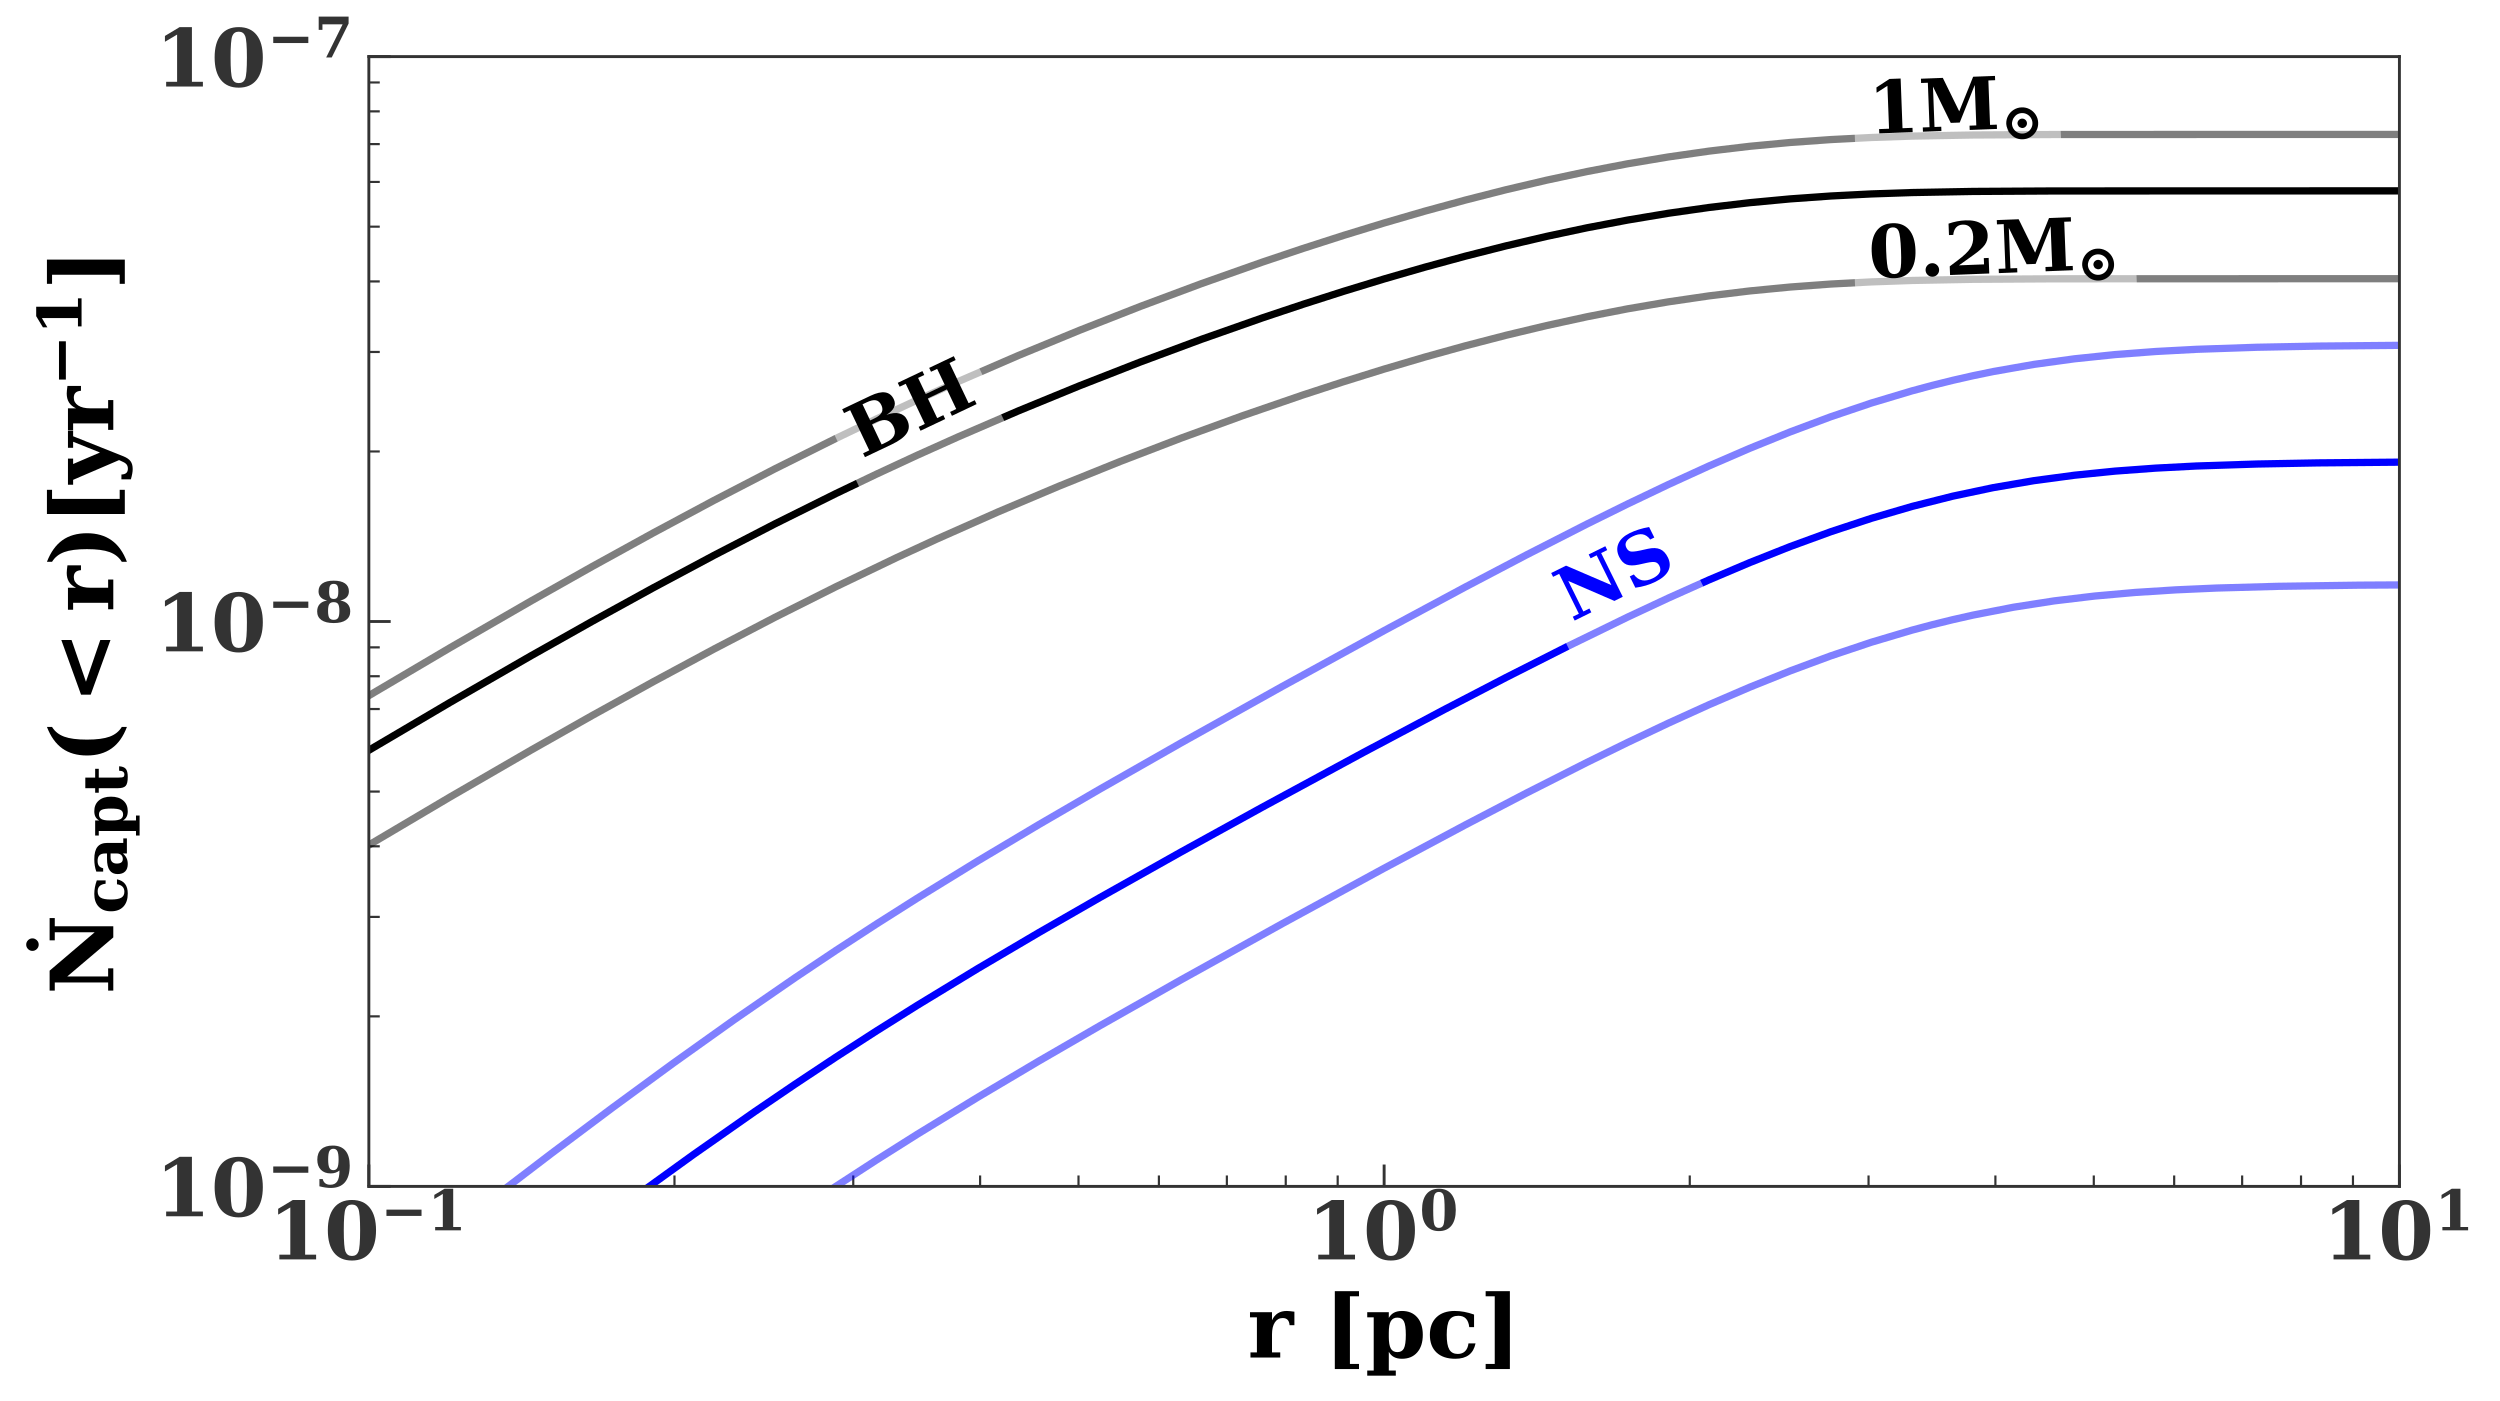 <?xml version="1.0" encoding="utf-8" standalone="no"?>
<!DOCTYPE svg PUBLIC "-//W3C//DTD SVG 1.1//EN"
  "http://www.w3.org/Graphics/SVG/1.1/DTD/svg11.dtd">
<!-- Created with matplotlib (http://matplotlib.org/) -->
<svg height="385pt" version="1.1" viewBox="0 0 687 385" width="687pt" xmlns="http://www.w3.org/2000/svg" xmlns:xlink="http://www.w3.org/1999/xlink">
 <defs>
  <style type="text/css">
*{stroke-linecap:butt;stroke-linejoin:round;}
  </style>
 </defs>
 <g id="figure_1">
  <g id="patch_1">
   <path d="M 0 385.242 
L 687.68 385.242 
L 687.68 0 
L 0 0 
z
" style="fill:#ffffff;"/>
  </g>
  <g id="axes_1">
   <g id="patch_2">
    <path d="M 101.36 326.022 
L 659.36 326.022 
L 659.36 15.558 
L 101.36 15.558 
z
" style="fill:#ffffff;"/>
   </g>
   <g id="matplotlib.axis_1">
    <g id="xtick_1">
     <g id="line2d_1">
      <defs>
       <path d="M 0 0 
L 0 -6 
" id="mfffc5d05f7" style="stroke:#333333;stroke-width:0.8;"/>
      </defs>
      <g>
       <use style="fill:#333333;stroke:#333333;stroke-width:0.8;" x="101.36" xlink:href="#mfffc5d05f7" y="326.022"/>
      </g>
     </g>
     <g id="text_1">
      <!-- $\mathdefault{10^{-1}}$ -->
      <defs>
       <path d="M 13.719 0 
L 13.719 5.906 
L 27.391 5.906 
L 27.391 64.891 
L 12.203 55.906 
L 12.203 63.188 
L 30.516 74.219 
L 45.906 74.219 
L 45.906 5.906 
L 59.625 5.906 
L 59.625 0 
z
" id="DejaVuSerif-Bold-31"/>
       <path d="M 34.812 4.297 
Q 40.672 4.297 42.844 9.609 
Q 45.016 14.938 45.016 36.375 
Q 45.016 57.672 42.844 63.078 
Q 40.672 68.5 34.812 68.5 
Q 28.953 68.5 26.781 63.172 
Q 24.609 57.859 24.609 36.375 
Q 24.609 14.938 26.781 9.609 
Q 28.953 4.297 34.812 4.297 
z
M 34.812 -1.422 
Q 20.219 -1.422 12.453 8.312 
Q 4.688 18.062 4.688 36.375 
Q 4.688 54.688 12.453 64.453 
Q 20.219 74.219 34.812 74.219 
Q 49.359 74.219 57.125 64.453 
Q 64.891 54.688 64.891 36.375 
Q 64.891 18.062 57.125 8.312 
Q 49.359 -1.422 34.812 -1.422 
z
" id="DejaVuSerif-Bold-30"/>
       <path d="M 10.594 36.922 
L 73.188 36.922 
L 73.188 25.688 
L 10.594 25.688 
z
" id="DejaVuSerif-Bold-2212"/>
      </defs>
      <g style="fill:#333333;" transform="translate(73.75 346.239)scale(0.22 -0.22)">
       <use transform="translate(0 0.713)" xlink:href="#DejaVuSerif-Bold-31"/>
       <use transform="translate(69.58 0.713)" xlink:href="#DejaVuSerif-Bold-30"/>
       <use transform="translate(140.069 37.047)scale(0.7)" xlink:href="#DejaVuSerif-Bold-2212"/>
       <use transform="translate(198.721 37.047)scale(0.7)" xlink:href="#DejaVuSerif-Bold-31"/>
      </g>
     </g>
    </g>
    <g id="xtick_2">
     <g id="line2d_2">
      <g>
       <use style="fill:#333333;stroke:#333333;stroke-width:0.8;" x="380.36" xlink:href="#mfffc5d05f7" y="326.022"/>
      </g>
     </g>
     <g id="text_2">
      <!-- $\mathdefault{10^{0}}$ -->
      <g style="fill:#333333;" transform="translate(359.24 346.239)scale(0.22 -0.22)">
       <use transform="translate(0 0.713)" xlink:href="#DejaVuSerif-Bold-31"/>
       <use transform="translate(69.58 0.713)" xlink:href="#DejaVuSerif-Bold-30"/>
       <use transform="translate(140.069 37.047)scale(0.7)" xlink:href="#DejaVuSerif-Bold-30"/>
      </g>
     </g>
    </g>
    <g id="xtick_3">
     <g id="line2d_3">
      <g>
       <use style="fill:#333333;stroke:#333333;stroke-width:0.8;" x="659.36" xlink:href="#mfffc5d05f7" y="326.022"/>
      </g>
     </g>
     <g id="text_3">
      <!-- $\mathdefault{10^{1}}$ -->
      <g style="fill:#333333;" transform="translate(638.24 346.239)scale(0.22 -0.22)">
       <use transform="translate(0 0.713)" xlink:href="#DejaVuSerif-Bold-31"/>
       <use transform="translate(69.58 0.713)" xlink:href="#DejaVuSerif-Bold-30"/>
       <use transform="translate(140.069 37.047)scale(0.7)" xlink:href="#DejaVuSerif-Bold-31"/>
      </g>
     </g>
    </g>
    <g id="xtick_4">
     <g id="line2d_4">
      <defs>
       <path d="M 0 0 
L 0 -3 
" id="m466c2f0144" style="stroke:#333333;stroke-width:0.6;"/>
      </defs>
      <g>
       <use style="fill:#333333;stroke:#333333;stroke-width:0.6;" x="185.347" xlink:href="#m466c2f0144" y="326.022"/>
      </g>
     </g>
    </g>
    <g id="xtick_5">
     <g id="line2d_5">
      <g>
       <use style="fill:#333333;stroke:#333333;stroke-width:0.6;" x="234.477" xlink:href="#m466c2f0144" y="326.022"/>
      </g>
     </g>
    </g>
    <g id="xtick_6">
     <g id="line2d_6">
      <g>
       <use style="fill:#333333;stroke:#333333;stroke-width:0.6;" x="269.335" xlink:href="#m466c2f0144" y="326.022"/>
      </g>
     </g>
    </g>
    <g id="xtick_7">
     <g id="line2d_7">
      <g>
       <use style="fill:#333333;stroke:#333333;stroke-width:0.6;" x="296.373" xlink:href="#m466c2f0144" y="326.022"/>
      </g>
     </g>
    </g>
    <g id="xtick_8">
     <g id="line2d_8">
      <g>
       <use style="fill:#333333;stroke:#333333;stroke-width:0.6;" x="318.464" xlink:href="#m466c2f0144" y="326.022"/>
      </g>
     </g>
    </g>
    <g id="xtick_9">
     <g id="line2d_9">
      <g>
       <use style="fill:#333333;stroke:#333333;stroke-width:0.6;" x="337.142" xlink:href="#m466c2f0144" y="326.022"/>
      </g>
     </g>
    </g>
    <g id="xtick_10">
     <g id="line2d_10">
      <g>
       <use style="fill:#333333;stroke:#333333;stroke-width:0.6;" x="353.322" xlink:href="#m466c2f0144" y="326.022"/>
      </g>
     </g>
    </g>
    <g id="xtick_11">
     <g id="line2d_11">
      <g>
       <use style="fill:#333333;stroke:#333333;stroke-width:0.6;" x="367.594" xlink:href="#m466c2f0144" y="326.022"/>
      </g>
     </g>
    </g>
    <g id="xtick_12">
     <g id="line2d_12">
      <g>
       <use style="fill:#333333;stroke:#333333;stroke-width:0.6;" x="464.347" xlink:href="#m466c2f0144" y="326.022"/>
      </g>
     </g>
    </g>
    <g id="xtick_13">
     <g id="line2d_13">
      <g>
       <use style="fill:#333333;stroke:#333333;stroke-width:0.6;" x="513.477" xlink:href="#m466c2f0144" y="326.022"/>
      </g>
     </g>
    </g>
    <g id="xtick_14">
     <g id="line2d_14">
      <g>
       <use style="fill:#333333;stroke:#333333;stroke-width:0.6;" x="548.335" xlink:href="#m466c2f0144" y="326.022"/>
      </g>
     </g>
    </g>
    <g id="xtick_15">
     <g id="line2d_15">
      <g>
       <use style="fill:#333333;stroke:#333333;stroke-width:0.6;" x="575.373" xlink:href="#m466c2f0144" y="326.022"/>
      </g>
     </g>
    </g>
    <g id="xtick_16">
     <g id="line2d_16">
      <g>
       <use style="fill:#333333;stroke:#333333;stroke-width:0.6;" x="597.464" xlink:href="#m466c2f0144" y="326.022"/>
      </g>
     </g>
    </g>
    <g id="xtick_17">
     <g id="line2d_17">
      <g>
       <use style="fill:#333333;stroke:#333333;stroke-width:0.6;" x="616.142" xlink:href="#m466c2f0144" y="326.022"/>
      </g>
     </g>
    </g>
    <g id="xtick_18">
     <g id="line2d_18">
      <g>
       <use style="fill:#333333;stroke:#333333;stroke-width:0.6;" x="632.322" xlink:href="#m466c2f0144" y="326.022"/>
      </g>
     </g>
    </g>
    <g id="xtick_19">
     <g id="line2d_19">
      <g>
       <use style="fill:#333333;stroke:#333333;stroke-width:0.6;" x="646.594" xlink:href="#m466c2f0144" y="326.022"/>
      </g>
     </g>
    </g>
    <g id="text_4">
     <!-- r [pc] -->
     <defs>
      <path d="M 53.719 52.484 
L 53.719 37.016 
L 48.188 37.016 
Q 47.906 41.156 45.953 43.188 
Q 44 45.219 40.281 45.219 
Q 34.625 45.219 31.344 40.234 
Q 28.078 35.25 28.078 26.422 
L 28.078 5.906 
L 37.5 5.906 
L 37.5 0 
L 3.422 0 
L 3.422 5.906 
L 10.797 5.906 
L 10.797 46 
L 2.875 46 
L 2.875 51.906 
L 28.078 51.906 
L 28.078 42.672 
Q 30.609 48.094 34.781 50.703 
Q 38.969 53.328 45.016 53.328 
Q 46.531 53.328 48.703 53.094 
Q 50.875 52.875 53.719 52.484 
z
" id="DejaVuSerif-Bold-72"/>
      <path id="DejaVuSerif-Bold-20"/>
      <path d="M 12.5 75.984 
L 40.188 75.984 
L 40.188 70.125 
L 29.781 70.125 
L 29.781 -7.328 
L 40.188 -7.328 
L 40.188 -13.188 
L 12.5 -13.188 
z
" id="DejaVuSerif-Bold-5b"/>
      <path d="M 27 28.516 
L 27 23.391 
Q 27 14.312 29.312 10.25 
Q 31.641 6.203 36.812 6.203 
Q 42.141 6.203 44.312 10.5 
Q 46.484 14.797 46.484 25.984 
Q 46.484 37.156 44.312 41.422 
Q 42.141 45.703 36.812 45.703 
Q 31.641 45.703 29.312 41.641 
Q 27 37.594 27 28.516 
z
M 9.719 46 
L 2.297 46 
L 2.297 51.906 
L 27 51.906 
L 27 45.312 
Q 29.203 49.359 32.906 51.344 
Q 36.625 53.328 42.094 53.328 
Q 53.172 53.328 59.547 46.016 
Q 65.922 38.719 65.922 25.984 
Q 65.922 13.234 59.547 5.906 
Q 53.172 -1.422 42.094 -1.422 
Q 36.625 -1.422 32.906 0.562 
Q 29.203 2.547 27 6.594 
L 27 -14.891 
L 35.016 -14.891 
L 35.016 -20.797 
L 2.297 -20.797 
L 2.297 -14.891 
L 9.719 -14.891 
z
" id="DejaVuSerif-Bold-70"/>
      <path d="M 56.391 16.219 
Q 54.547 7.328 48.797 2.953 
Q 43.062 -1.422 33.203 -1.422 
Q 19.344 -1.422 11.719 5.75 
Q 4.109 12.938 4.109 25.984 
Q 4.109 38.875 11.625 46.094 
Q 19.141 53.328 32.516 53.328 
Q 37.938 53.328 43.453 52.297 
Q 48.969 51.266 54.688 49.219 
L 54.688 34.812 
L 49.219 34.812 
Q 48.438 41.406 45.359 44.594 
Q 42.281 47.797 36.719 47.797 
Q 29.5 47.797 26.438 42.906 
Q 23.391 38.031 23.391 25.984 
Q 23.391 14.203 26.359 9.156 
Q 29.344 4.109 36.078 4.109 
Q 41.312 4.109 44.453 7.234 
Q 47.609 10.359 48.297 16.219 
z
" id="DejaVuSerif-Bold-63"/>
      <path d="M 34.812 75.984 
L 34.812 -13.188 
L 7.078 -13.188 
L 7.078 -7.328 
L 17.484 -7.328 
L 17.484 70.125 
L 7.078 70.125 
L 7.078 75.984 
z
" id="DejaVuSerif-Bold-5d"/>
     </defs>
     <g transform="translate(342.808 373.05)scale(0.24 -0.24)">
      <use xlink:href="#DejaVuSerif-Bold-72"/>
      <use x="52.686" xlink:href="#DejaVuSerif-Bold-20"/>
      <use x="87.5" xlink:href="#DejaVuSerif-Bold-5b"/>
      <use x="134.814" xlink:href="#DejaVuSerif-Bold-70"/>
      <use x="204.736" xlink:href="#DejaVuSerif-Bold-63"/>
      <use x="265.625" xlink:href="#DejaVuSerif-Bold-5d"/>
     </g>
    </g>
   </g>
   <g id="matplotlib.axis_2">
    <g id="ytick_1">
     <g id="line2d_20">
      <defs>
       <path d="M 0 0 
L 6 0 
" id="m65db461ec3" style="stroke:#333333;stroke-width:0.8;"/>
      </defs>
      <g>
       <use style="fill:#333333;stroke:#333333;stroke-width:0.8;" x="101.36" xlink:href="#m65db461ec3" y="326.022"/>
      </g>
     </g>
     <g id="text_5">
      <!-- $\mathdefault{10^{-9}}$ -->
      <defs>
       <path d="M 34.078 68.5 
Q 29.047 68.5 26.922 64.234 
Q 24.812 59.969 24.812 49.422 
Q 24.812 38.875 26.922 34.594 
Q 29.047 30.328 34.078 30.328 
Q 39.109 30.328 41.25 34.594 
Q 43.406 38.875 43.406 49.422 
Q 43.406 59.969 41.25 64.234 
Q 39.109 68.5 34.078 68.5 
z
M 44.969 29.688 
Q 41.75 27.094 37.812 25.797 
Q 33.891 24.516 29.297 24.516 
Q 18.172 24.516 11.797 31.031 
Q 5.422 37.547 5.422 49.031 
Q 5.422 61.141 12.547 67.672 
Q 19.672 74.219 32.906 74.219 
Q 47.859 74.219 55.562 65.188 
Q 63.281 56.156 63.281 38.719 
Q 63.281 18.844 54.734 8.703 
Q 46.188 -1.422 29.391 -1.422 
Q 25 -1.422 19.969 -0.688 
Q 14.938 0.047 9.188 1.516 
L 9.188 14.406 
L 15.094 14.406 
Q 16.312 9.422 19.703 6.859 
Q 23.094 4.297 28.516 4.297 
Q 37.109 4.297 41.016 10.281 
Q 44.922 16.266 44.969 29.688 
z
" id="DejaVuSerif-Bold-39"/>
      </defs>
      <g style="fill:#333333;" transform="translate(42.64 334.381)scale(0.22 -0.22)">
       <use transform="translate(0 0.713)" xlink:href="#DejaVuSerif-Bold-31"/>
       <use transform="translate(69.58 0.713)" xlink:href="#DejaVuSerif-Bold-30"/>
       <use transform="translate(140.069 37.047)scale(0.7)" xlink:href="#DejaVuSerif-Bold-2212"/>
       <use transform="translate(198.721 37.047)scale(0.7)" xlink:href="#DejaVuSerif-Bold-39"/>
      </g>
     </g>
    </g>
    <g id="ytick_2">
     <g id="line2d_21">
      <g>
       <use style="fill:#333333;stroke:#333333;stroke-width:0.8;" x="101.36" xlink:href="#m65db461ec3" y="170.79"/>
      </g>
     </g>
     <g id="text_6">
      <!-- $\mathdefault{10^{-8}}$ -->
      <defs>
       <path d="M 46.484 38.812 
Q 55.172 37.406 59.688 32.422 
Q 64.203 27.438 64.203 19.391 
Q 64.203 9.328 56.609 3.953 
Q 49.031 -1.422 34.719 -1.422 
Q 20.406 -1.422 12.781 3.953 
Q 5.172 9.328 5.172 19.391 
Q 5.172 27.438 9.719 32.422 
Q 14.266 37.406 22.906 38.812 
Q 15.234 40.578 11.422 44.703 
Q 7.625 48.828 7.625 55.172 
Q 7.625 64.453 14.547 69.328 
Q 21.484 74.219 34.719 74.219 
Q 47.906 74.219 54.859 69.328 
Q 61.812 64.453 61.812 55.172 
Q 61.812 48.828 57.984 44.703 
Q 54.156 40.578 46.484 38.812 
z
M 42.922 54.984 
Q 42.922 62.703 41.062 65.594 
Q 39.203 68.5 34.719 68.5 
Q 30.172 68.5 28.344 65.594 
Q 26.516 62.703 26.516 54.984 
Q 26.516 47.312 28.344 44.453 
Q 30.172 41.609 34.719 41.609 
Q 39.266 41.609 41.094 44.453 
Q 42.922 47.312 42.922 54.984 
z
M 44.828 20.219 
Q 44.828 29.156 42.547 32.516 
Q 40.281 35.891 34.719 35.891 
Q 29.109 35.891 26.859 32.516 
Q 24.609 29.156 24.609 20.219 
Q 24.609 11.188 26.875 7.734 
Q 29.156 4.297 34.719 4.297 
Q 40.234 4.297 42.531 7.734 
Q 44.828 11.188 44.828 20.219 
z
" id="DejaVuSerif-Bold-38"/>
      </defs>
      <g style="fill:#333333;" transform="translate(42.64 179.149)scale(0.22 -0.22)">
       <use transform="translate(0 0.713)" xlink:href="#DejaVuSerif-Bold-31"/>
       <use transform="translate(69.58 0.713)" xlink:href="#DejaVuSerif-Bold-30"/>
       <use transform="translate(140.069 37.047)scale(0.7)" xlink:href="#DejaVuSerif-Bold-2212"/>
       <use transform="translate(198.721 37.047)scale(0.7)" xlink:href="#DejaVuSerif-Bold-38"/>
      </g>
     </g>
    </g>
    <g id="ytick_3">
     <g id="line2d_22">
      <g>
       <use style="fill:#333333;stroke:#333333;stroke-width:0.8;" x="101.36" xlink:href="#m65db461ec3" y="15.558"/>
      </g>
     </g>
     <g id="text_7">
      <!-- $\mathdefault{10^{-7}}$ -->
      <defs>
       <path d="M 61.281 60.5 
L 31.203 0 
L 21.297 0 
L 50.594 59.078 
L 14.594 59.078 
L 14.594 49.219 
L 7.906 49.219 
L 7.906 72.906 
L 61.281 72.906 
z
" id="DejaVuSerif-Bold-37"/>
      </defs>
      <g style="fill:#333333;" transform="translate(42.64 23.917)scale(0.22 -0.22)">
       <use transform="translate(0 0.631)" xlink:href="#DejaVuSerif-Bold-31"/>
       <use transform="translate(69.58 0.631)" xlink:href="#DejaVuSerif-Bold-30"/>
       <use transform="translate(140.069 36.966)scale(0.7)" xlink:href="#DejaVuSerif-Bold-2212"/>
       <use transform="translate(198.721 36.966)scale(0.7)" xlink:href="#DejaVuSerif-Bold-37"/>
      </g>
     </g>
    </g>
    <g id="ytick_4">
     <g id="line2d_23">
      <defs>
       <path d="M 0 0 
L 3 0 
" id="m4801d10146" style="stroke:#333333;stroke-width:0.6;"/>
      </defs>
      <g>
       <use style="fill:#333333;stroke:#333333;stroke-width:0.6;" x="101.36" xlink:href="#m4801d10146" y="279.293"/>
      </g>
     </g>
    </g>
    <g id="ytick_5">
     <g id="line2d_24">
      <g>
       <use style="fill:#333333;stroke:#333333;stroke-width:0.6;" x="101.36" xlink:href="#m4801d10146" y="251.958"/>
      </g>
     </g>
    </g>
    <g id="ytick_6">
     <g id="line2d_25">
      <g>
       <use style="fill:#333333;stroke:#333333;stroke-width:0.6;" x="101.36" xlink:href="#m4801d10146" y="232.563"/>
      </g>
     </g>
    </g>
    <g id="ytick_7">
     <g id="line2d_26">
      <g>
       <use style="fill:#333333;stroke:#333333;stroke-width:0.6;" x="101.36" xlink:href="#m4801d10146" y="217.52"/>
      </g>
     </g>
    </g>
    <g id="ytick_8">
     <g id="line2d_27">
      <g>
       <use style="fill:#333333;stroke:#333333;stroke-width:0.6;" x="101.36" xlink:href="#m4801d10146" y="205.228"/>
      </g>
     </g>
    </g>
    <g id="ytick_9">
     <g id="line2d_28">
      <g>
       <use style="fill:#333333;stroke:#333333;stroke-width:0.6;" x="101.36" xlink:href="#m4801d10146" y="194.836"/>
      </g>
     </g>
    </g>
    <g id="ytick_10">
     <g id="line2d_29">
      <g>
       <use style="fill:#333333;stroke:#333333;stroke-width:0.6;" x="101.36" xlink:href="#m4801d10146" y="185.834"/>
      </g>
     </g>
    </g>
    <g id="ytick_11">
     <g id="line2d_30">
      <g>
       <use style="fill:#333333;stroke:#333333;stroke-width:0.6;" x="101.36" xlink:href="#m4801d10146" y="177.893"/>
      </g>
     </g>
    </g>
    <g id="ytick_12">
     <g id="line2d_31">
      <g>
       <use style="fill:#333333;stroke:#333333;stroke-width:0.6;" x="101.36" xlink:href="#m4801d10146" y="124.061"/>
      </g>
     </g>
    </g>
    <g id="ytick_13">
     <g id="line2d_32">
      <g>
       <use style="fill:#333333;stroke:#333333;stroke-width:0.6;" x="101.36" xlink:href="#m4801d10146" y="96.726"/>
      </g>
     </g>
    </g>
    <g id="ytick_14">
     <g id="line2d_33">
      <g>
       <use style="fill:#333333;stroke:#333333;stroke-width:0.6;" x="101.36" xlink:href="#m4801d10146" y="77.331"/>
      </g>
     </g>
    </g>
    <g id="ytick_15">
     <g id="line2d_34">
      <g>
       <use style="fill:#333333;stroke:#333333;stroke-width:0.6;" x="101.36" xlink:href="#m4801d10146" y="62.288"/>
      </g>
     </g>
    </g>
    <g id="ytick_16">
     <g id="line2d_35">
      <g>
       <use style="fill:#333333;stroke:#333333;stroke-width:0.6;" x="101.36" xlink:href="#m4801d10146" y="49.996"/>
      </g>
     </g>
    </g>
    <g id="ytick_17">
     <g id="line2d_36">
      <g>
       <use style="fill:#333333;stroke:#333333;stroke-width:0.6;" x="101.36" xlink:href="#m4801d10146" y="39.604"/>
      </g>
     </g>
    </g>
    <g id="ytick_18">
     <g id="line2d_37">
      <g>
       <use style="fill:#333333;stroke:#333333;stroke-width:0.6;" x="101.36" xlink:href="#m4801d10146" y="30.602"/>
      </g>
     </g>
    </g>
    <g id="ytick_19">
     <g id="line2d_38">
      <g>
       <use style="fill:#333333;stroke:#333333;stroke-width:0.6;" x="101.36" xlink:href="#m4801d10146" y="22.661"/>
      </g>
     </g>
    </g>
    <g id="text_8">
     <!-- $\dot{N}_{capt} (&lt;r) [yr^{-1}]$ -->
     <defs>
      <path d="M -32.172 71.688 
Q -32.172 74.609 -30.047 76.703 
Q -27.938 78.812 -25 78.812 
Q -22.078 78.812 -19.953 76.703 
Q -17.828 74.609 -17.828 71.688 
Q -17.828 68.797 -19.953 66.641 
Q -22.078 64.5 -25 64.5 
Q -27.938 64.5 -30.047 66.641 
Q -32.172 68.797 -32.172 71.688 
z
" id="DejaVuSerif-Bold-307"/>
      <path d="M 4.391 0 
L 4.391 5.906 
L 13.719 5.906 
L 13.719 67 
L 4.391 67 
L 4.391 72.906 
L 27.203 72.906 
L 71.188 21.297 
L 71.188 67 
L 61.922 67 
L 61.922 72.906 
L 87.406 72.906 
L 87.406 67 
L 78.078 67 
L 78.078 0 
L 65.281 0 
L 20.609 52.688 
L 20.609 5.906 
L 29.891 5.906 
L 29.891 0 
z
" id="DejaVuSerif-Bold-4e"/>
      <path d="M 55.078 31.891 
L 55.078 5.906 
L 62.5 5.906 
L 62.5 0 
L 37.797 0 
L 37.797 6.594 
Q 34.375 2.484 30.172 0.531 
Q 25.984 -1.422 20.609 -1.422 
Q 12.641 -1.422 8.375 2.844 
Q 4.109 7.125 4.109 15.094 
Q 4.109 23.828 10.234 28.172 
Q 16.359 32.516 28.719 32.516 
L 37.797 32.516 
L 37.797 35.594 
Q 37.797 41.891 34.812 44.891 
Q 31.844 47.906 25.594 47.906 
Q 20.406 47.906 17.594 45.781 
Q 14.797 43.656 13.625 38.812 
L 8.109 38.812 
L 8.109 50 
Q 12.75 51.656 17.719 52.484 
Q 22.703 53.328 28.219 53.328 
Q 42.141 53.328 48.609 48.141 
Q 55.078 42.969 55.078 31.891 
z
M 37.797 16.312 
L 37.797 26.703 
L 31.297 26.703 
Q 26.469 26.703 23.875 24.062 
Q 21.297 21.438 21.297 16.5 
Q 21.297 11.578 23.172 9.125 
Q 25.047 6.688 28.906 6.688 
Q 32.906 6.688 35.344 9.328 
Q 37.797 11.969 37.797 16.312 
z
" id="DejaVuSerif-Bold-61"/>
      <path d="M 9.906 46 
L 2.391 46 
L 2.391 51.906 
L 9.906 51.906 
L 9.906 68.016 
L 27.203 68.016 
L 27.203 51.906 
L 41.609 51.906 
L 41.609 46 
L 27.203 46 
L 27.203 14.203 
Q 27.203 7.422 28.266 5.766 
Q 29.344 4.109 32.172 4.109 
Q 35.297 4.109 36.812 6.203 
Q 38.328 8.297 38.422 12.703 
L 45.703 12.703 
Q 45.266 4.891 41.422 1.734 
Q 37.594 -1.422 28.219 -1.422 
Q 17.531 -1.422 13.719 1.922 
Q 9.906 5.281 9.906 14.203 
z
" id="DejaVuSerif-Bold-74"/>
      <path d="M 42.094 -15.578 
Q 25.641 -9.469 17.531 1.906 
Q 9.422 13.281 9.422 30.172 
Q 9.422 47.078 17.422 58.297 
Q 25.438 69.531 42.094 75.984 
L 42.094 70.125 
Q 34.375 65.438 30.984 56.219 
Q 27.594 47.016 27.594 30.172 
Q 27.594 13.375 30.984 4.172 
Q 34.375 -5.031 42.094 -9.719 
z
" id="DejaVuSerif-Bold-28"/>
      <path d="M 73.188 47.797 
L 25.391 31.297 
L 73.188 14.891 
L 73.188 3.219 
L 10.594 25.875 
L 10.594 36.922 
L 73.188 59.516 
z
" id="DejaVuSerif-Bold-3c"/>
      <path d="M 5.078 -15.578 
L 5.078 -9.719 
Q 12.797 -5.031 16.188 4.172 
Q 19.578 13.375 19.578 30.172 
Q 19.578 47.016 16.188 56.219 
Q 12.797 65.438 5.078 70.125 
L 5.078 75.984 
Q 21.734 69.531 29.766 58.297 
Q 37.797 47.078 37.797 30.172 
Q 37.797 13.281 29.656 1.906 
Q 21.531 -9.469 5.078 -15.578 
z
" id="DejaVuSerif-Bold-29"/>
      <path d="M 31.203 -11.719 
Q 28.859 -17.438 25.531 -19.828 
Q 22.219 -22.219 16.609 -22.219 
Q 14.203 -22.219 11.266 -21.672 
Q 8.344 -21.141 4.891 -20.125 
L 4.891 -9.281 
L 10.406 -9.328 
Q 10.547 -13.094 12.172 -14.891 
Q 13.812 -16.703 17.094 -16.703 
Q 20.266 -16.703 22.219 -14.969 
Q 24.172 -13.234 26.125 -8.406 
L 26.906 -6.594 
L 4.297 46 
L -1.312 46 
L -1.312 51.906 
L 28.609 51.906 
L 28.609 46 
L 22.406 46 
L 35.594 15.281 
L 47.906 46 
L 41.016 46 
L 41.016 51.906 
L 60.5 51.906 
L 60.5 46 
L 54.203 46 
z
" id="DejaVuSerif-Bold-79"/>
     </defs>
     <g transform="translate(31.2 273.27)rotate(-90)scale(0.24 -0.24)">
      <use transform="translate(82.023 21.188)" xlink:href="#DejaVuSerif-Bold-307"/>
      <use transform="translate(0 0.281)" xlink:href="#DejaVuSerif-Bold-4e"/>
      <use transform="translate(92.315 -15.291)scale(0.7)" xlink:href="#DejaVuSerif-Bold-63"/>
      <use transform="translate(134.937 -15.291)scale(0.7)" xlink:href="#DejaVuSerif-Bold-61"/>
      <use transform="translate(180.293 -15.291)scale(0.7)" xlink:href="#DejaVuSerif-Bold-70"/>
      <use transform="translate(229.238 -15.291)scale(0.7)" xlink:href="#DejaVuSerif-Bold-74"/>
      <use transform="translate(264.168 0.281)" xlink:href="#DejaVuSerif-Bold-28"/>
      <use transform="translate(332.644 0.281)" xlink:href="#DejaVuSerif-Bold-3c"/>
      <use transform="translate(437.595 0.281)" xlink:href="#DejaVuSerif-Bold-72"/>
      <use transform="translate(490.281 0.281)" xlink:href="#DejaVuSerif-Bold-29"/>
      <use transform="translate(537.595 0.281)" xlink:href="#DejaVuSerif-Bold-5b"/>
      <use transform="translate(584.91 0.281)" xlink:href="#DejaVuSerif-Bold-79"/>
      <use transform="translate(643.015 0.281)" xlink:href="#DejaVuSerif-Bold-72"/>
      <use transform="translate(696.609 36.616)scale(0.7)" xlink:href="#DejaVuSerif-Bold-2212"/>
      <use transform="translate(755.262 36.616)scale(0.7)" xlink:href="#DejaVuSerif-Bold-31"/>
      <use transform="translate(806.563 0.281)" xlink:href="#DejaVuSerif-Bold-5d"/>
     </g>
    </g>
   </g>
   <g id="line2d_39">
    <path clip-path="url(#pf470fc124a)" d="M -1 295.526 
L 23.24 280.185 
L 51.14 262.776 
L 79.04 245.663 
L 101.36 232.213 
L 123.68 219.01 
L 146 206.091 
L 162.74 196.619 
L 179.48 187.363 
L 196.22 178.355 
L 212.96 169.635 
L 229.7 161.242 
L 246.44 153.209 
L 257.6 148.06 
L 274.34 140.639 
L 291.08 133.563 
L 307.82 126.817 
L 324.56 120.394 
L 341.3 114.296 
L 358.04 108.537 
L 369.2 104.896 
L 380.36 101.424 
L 391.52 98.131 
L 402.68 95.031 
L 413.84 92.137 
L 425 89.466 
L 436.16 87.033 
L 447.32 84.854 
L 458.48 82.942 
L 469.64 81.307 
L 480.8 79.952 
L 491.96 78.873 
L 503.12 78.052 
L 514.28 77.465 
L 525.44 77.072 
L 542.18 76.755 
L 564.5 76.617 
L 631.46 76.592 
L 688.68 76.592 
L 688.68 76.592 
" style="fill:none;opacity:0.5;stroke:#000000;stroke-linecap:square;stroke-width:2;"/>
   </g>
   <g id="line2d_40">
    <path clip-path="url(#pf470fc124a)" d="M 145.417 386.242 
L 157.16 377.377 
L 173.9 364.96 
L 190.64 352.839 
L 207.38 341.068 
L 218.54 333.441 
L 229.7 326.006 
L 240.86 318.769 
L 252.02 311.725 
L 268.76 301.485 
L 285.5 291.564 
L 302.24 281.883 
L 324.56 269.25 
L 352.46 253.774 
L 380.36 238.587 
L 402.68 226.681 
L 419.42 217.954 
L 436.16 209.474 
L 447.32 204.004 
L 458.48 198.718 
L 469.64 193.654 
L 480.8 188.853 
L 491.96 184.361 
L 503.12 180.221 
L 514.28 176.474 
L 525.44 173.156 
L 531.02 171.666 
L 536.6 170.291 
L 542.18 169.032 
L 553.34 166.857 
L 564.5 165.122 
L 575.66 163.788 
L 586.82 162.798 
L 597.98 162.088 
L 609.14 161.592 
L 625.88 161.126 
L 648.2 160.805 
L 681.68 160.602 
L 688.68 160.579 
L 688.68 160.579 
" style="fill:none;opacity:0.5;stroke:#0000ff;stroke-linecap:square;stroke-width:2;"/>
   </g>
   <g id="line2d_41">
    <path clip-path="url(#pf470fc124a)" d="M -1 254.364 
L 23.24 239.041 
L 51.14 221.659 
L 79.04 204.578 
L 101.36 191.159 
L 123.68 177.991 
L 146 165.115 
L 162.74 155.678 
L 179.48 146.462 
L 196.22 137.498 
L 212.96 128.826 
L 229.7 120.484 
L 240.86 115.124 
L 252.02 109.931 
L 263.18 104.903 
L 279.92 97.661 
L 296.66 90.761 
L 313.4 84.191 
L 330.14 77.947 
L 346.88 72.034 
L 358.04 68.284 
L 369.2 64.694 
L 380.36 61.273 
L 391.52 58.031 
L 402.68 54.982 
L 413.84 52.139 
L 425 49.516 
L 436.16 47.13 
L 447.32 44.995 
L 458.48 43.124 
L 469.64 41.527 
L 480.8 40.204 
L 491.96 39.152 
L 503.12 38.354 
L 514.28 37.783 
L 525.44 37.403 
L 542.18 37.096 
L 564.5 36.963 
L 637.04 36.938 
L 688.68 36.938 
L 688.68 36.938 
" style="fill:none;opacity:0.5;stroke:#000000;stroke-linecap:square;stroke-width:2;"/>
   </g>
   <g id="line2d_42">
    <path clip-path="url(#pf470fc124a)" d="M 63.229 386.242 
L 90.2 364.648 
L 112.52 347.032 
L 134.84 329.7 
L 151.58 316.928 
L 168.32 304.39 
L 185.06 292.13 
L 201.8 280.198 
L 218.54 268.649 
L 229.7 261.185 
L 240.86 253.918 
L 252.02 246.844 
L 268.76 236.557 
L 285.5 226.586 
L 302.24 216.854 
L 324.56 204.149 
L 352.46 188.577 
L 380.36 173.29 
L 402.68 161.303 
L 419.42 152.515 
L 436.16 143.976 
L 447.32 138.466 
L 458.48 133.142 
L 469.64 128.042 
L 480.8 123.208 
L 491.96 118.684 
L 503.12 114.515 
L 514.28 110.742 
L 525.44 107.401 
L 531.02 105.901 
L 536.6 104.517 
L 542.18 103.249 
L 547.76 102.098 
L 558.92 100.135 
L 570.08 98.597 
L 581.24 97.436 
L 592.4 96.59 
L 603.56 95.992 
L 620.3 95.425 
L 637.04 95.107 
L 664.94 94.848 
L 688.68 94.749 
L 688.68 94.749 
" style="fill:none;opacity:0.5;stroke:#0000ff;stroke-linecap:square;stroke-width:2;"/>
   </g>
   <g id="line2d_43">
    <path clip-path="url(#pf470fc124a)" d="M -1 269.323 
L 23.24 254.01 
L 51.14 236.64 
L 79.04 219.575 
L 101.36 206.171 
L 123.68 193.02 
L 146 180.164 
L 162.74 170.744 
L 179.48 161.546 
L 196.22 152.602 
L 212.96 143.951 
L 229.7 135.632 
L 240.86 130.288 
L 252.02 125.11 
L 263.18 120.099 
L 279.92 112.882 
L 296.66 106.009 
L 313.4 99.466 
L 330.14 93.249 
L 346.88 87.363 
L 358.04 83.63 
L 369.2 80.058 
L 380.36 76.654 
L 391.52 73.43 
L 402.68 70.396 
L 413.84 67.568 
L 425 64.96 
L 436.16 62.586 
L 447.32 60.463 
L 458.48 58.603 
L 469.64 57.014 
L 480.8 55.699 
L 491.96 54.653 
L 503.12 53.859 
L 514.28 53.291 
L 525.44 52.913 
L 542.18 52.607 
L 564.5 52.475 
L 637.04 52.451 
L 688.68 52.451 
L 688.68 52.451 
" style="fill:none;stroke:#000000;stroke-linecap:square;stroke-width:2;"/>
   </g>
   <g id="line2d_44">
    <path clip-path="url(#pf470fc124a)" d="M 99.229 386.242 
L 118.1 371.475 
L 140.42 354.302 
L 157.16 341.669 
L 173.9 329.292 
L 190.64 317.216 
L 207.38 305.493 
L 218.54 297.901 
L 229.7 290.501 
L 240.86 283.302 
L 252.02 276.297 
L 268.76 266.118 
L 285.5 256.261 
L 302.24 246.65 
L 324.56 234.116 
L 346.88 221.819 
L 374.78 206.72 
L 397.1 194.879 
L 413.84 186.184 
L 430.58 177.715 
L 447.32 169.555 
L 458.48 164.338 
L 469.64 159.344 
L 480.8 154.612 
L 491.96 150.187 
L 503.12 146.112 
L 514.28 142.426 
L 525.44 139.166 
L 536.6 136.353 
L 547.76 133.996 
L 558.92 132.085 
L 570.08 130.589 
L 581.24 129.46 
L 592.4 128.638 
L 603.56 128.058 
L 620.3 127.509 
L 637.04 127.2 
L 664.94 126.95 
L 688.68 126.854 
L 688.68 126.854 
" style="fill:none;stroke:#0000ff;stroke-linecap:square;stroke-width:2;"/>
   </g>
   <g id="text_9">
    <g id="patch_3">
     <path d="M 510.014 84.907 
L 587.355 81.886 
L 586.287 54.551 
L 508.946 57.572 
z
" style="fill:#ffffff;opacity:0.5;"/>
    </g>
    <!-- 0.2$M_{\odot}$ -->
    <defs>
     <path d="M 8.109 7.906 
Q 8.109 11.719 10.844 14.453 
Q 13.578 17.188 17.391 17.188 
Q 21.234 17.188 23.969 14.453 
Q 26.703 11.719 26.703 7.906 
Q 26.703 4.047 23.969 1.312 
Q 21.234 -1.422 17.391 -1.422 
Q 13.578 -1.422 10.844 1.312 
Q 8.109 4.047 8.109 7.906 
z
" id="DejaVuSerif-Bold-2e"/>
     <path d="M 13.188 54.891 
L 7.328 54.891 
L 7.328 70.609 
Q 13.281 72.406 19.109 73.312 
Q 24.953 74.219 30.906 74.219 
Q 44.828 74.219 52.609 68.531 
Q 60.406 62.844 60.406 52.688 
Q 60.406 45.453 56.109 39.719 
Q 51.812 33.984 39.703 26.125 
L 19.391 12.797 
L 53.906 12.797 
L 53.906 21.391 
L 60.594 21.391 
L 60.594 0 
L 6.688 0 
L 6.688 11.922 
L 17.484 19.391 
Q 31.297 28.906 35.891 35.594 
Q 40.484 42.281 40.484 51.219 
Q 40.484 59.672 36.984 64.078 
Q 33.5 68.5 26.812 68.5 
Q 21.047 68.5 17.578 65.016 
Q 14.109 61.531 13.188 54.891 
z
" id="DejaVuSerif-Bold-32"/>
     <path d="M 4.203 0 
L 4.203 5.906 
L 13.484 5.906 
L 13.484 67 
L 4.203 67 
L 4.203 72.906 
L 34.281 72.906 
L 55.078 26.125 
L 75.984 72.906 
L 106 72.906 
L 106 67 
L 96.688 67 
L 96.688 5.906 
L 106 5.906 
L 106 0 
L 68.5 0 
L 68.5 5.906 
L 77.781 5.906 
L 77.781 61.531 
L 55.172 10.688 
L 42.828 10.688 
L 20.312 61.531 
L 20.312 5.906 
L 29.594 5.906 
L 29.594 0 
z
" id="DejaVuSerif-Bold-4d"/>
     <path d="M 38.094 22.125 
Q 32.625 27.547 32.625 31.344 
Q 32.625 35.156 35.359 37.891 
Q 38.094 40.625 41.891 40.625 
Q 45.75 40.625 48.484 37.891 
Q 51.219 35.156 51.219 31.344 
Q 51.219 27.547 48.484 24.828 
Q 45.75 22.125 41.891 22.125 
Q 38.094 22.125 32.625 27.547 
z
M 27.203 46.047 
Q 21.781 36.766 21.781 31.344 
Q 21.781 25.922 24.484 21.281 
Q 27.203 16.656 31.828 13.938 
Q 36.469 11.234 41.891 11.234 
Q 47.312 11.234 51.953 13.938 
Q 56.594 16.656 59.297 21.281 
Q 62.016 25.922 62.016 31.344 
Q 62.016 36.766 59.297 41.406 
Q 56.594 46.047 51.953 48.75 
Q 47.312 51.469 41.891 51.469 
Q 36.469 51.469 31.828 48.75 
Q 27.203 46.047 21.781 36.766 
z
M 18.953 8.406 
Q 10.547 22.859 10.547 31.344 
Q 10.547 39.844 14.75 47.062 
Q 18.953 54.297 26.172 58.5 
Q 33.406 62.703 41.891 62.703 
Q 50.391 62.703 57.609 58.5 
Q 64.844 54.297 69.047 47.062 
Q 73.25 39.844 73.25 31.344 
Q 73.25 22.859 69.047 15.625 
Q 64.844 8.406 57.609 4.203 
Q 50.391 0 41.891 0 
Q 33.406 0 26.172 4.203 
Q 18.953 8.406 10.547 22.859 
z
" id="DejaVuSerif-Bold-2299"/>
    </defs>
    <g transform="translate(513.692 76.598)rotate(-2.237)scale(0.2 -0.2)">
     <use transform="translate(0 0.781)" xlink:href="#DejaVuSerif-Bold-30"/>
     <use transform="translate(69.58 0.781)" xlink:href="#DejaVuSerif-Bold-2e"/>
     <use transform="translate(104.363 0.781)" xlink:href="#DejaVuSerif-Bold-32"/>
     <use transform="translate(173.943 0.781)" xlink:href="#DejaVuSerif-Bold-4d"/>
     <use transform="translate(285.545 -14.791)scale(0.7)" xlink:href="#DejaVuSerif-Bold-2299"/>
    </g>
   </g>
   <g id="text_10">
    <g id="patch_4">
     <path d="M 509.998 45.22 
L 566.557 43.077 
L 565.521 15.741 
L 508.962 17.883 
z
" style="fill:#ffffff;opacity:0.5;"/>
    </g>
    <!-- 1$M_{\odot}$ -->
    <g transform="translate(513.686 36.915)rotate(-2.17)scale(0.2 -0.2)">
     <use transform="translate(0 0.781)" xlink:href="#DejaVuSerif-Bold-31"/>
     <use transform="translate(69.58 0.781)" xlink:href="#DejaVuSerif-Bold-4d"/>
     <use transform="translate(181.182 -14.791)scale(0.7)" xlink:href="#DejaVuSerif-Bold-2299"/>
    </g>
   </g>
   <g id="text_11">
    <g id="patch_5">
     <path d="M 236.734 135.112 
L 276.295 116.313 
L 264.554 91.605 
L 224.994 110.403 
z
" style="fill:#ffffff;opacity:0.5;"/>
    </g>
    <!-- BH -->
    <defs>
     <path d="M 4.688 0 
L 4.688 5.906 
L 14.016 5.906 
L 14.016 67 
L 4.688 67 
L 4.688 72.906 
L 47.906 72.906 
Q 61.234 72.906 67.922 68.406 
Q 74.609 63.922 74.609 54.891 
Q 74.609 48.391 69.984 44.578 
Q 65.375 40.766 56.297 39.797 
Q 67.281 38.766 73.141 33.938 
Q 79 29.109 79 21.094 
Q 79 10.25 70.812 5.125 
Q 62.641 0 45.219 0 
z
M 32.812 42.484 
L 39.203 42.484 
Q 47.609 42.484 51.656 45.531 
Q 55.719 48.578 55.719 54.891 
Q 55.719 61.234 51.781 64.109 
Q 47.859 67 39.203 67 
L 32.812 67 
z
M 32.812 5.906 
L 39.797 5.906 
Q 49.125 5.906 53.609 9.609 
Q 58.109 13.328 58.109 21.094 
Q 58.109 28.906 53.562 32.766 
Q 49.031 36.625 39.797 36.625 
L 32.812 36.625 
z
" id="DejaVuSerif-Bold-42"/>
     <path d="M 4.688 0 
L 4.688 5.906 
L 14.016 5.906 
L 14.016 67 
L 4.688 67 
L 4.688 72.906 
L 42.188 72.906 
L 42.188 67 
L 32.812 67 
L 32.812 42.484 
L 61.812 42.484 
L 61.812 67 
L 52.484 67 
L 52.484 72.906 
L 89.984 72.906 
L 89.984 67 
L 80.609 67 
L 80.609 5.906 
L 89.984 5.906 
L 89.984 0 
L 52.484 0 
L 52.484 5.906 
L 61.812 5.906 
L 61.812 35.797 
L 32.812 35.797 
L 32.812 5.906 
L 42.188 5.906 
L 42.188 0 
z
" id="DejaVuSerif-Bold-48"/>
    </defs>
    <g transform="translate(236.845 126.025)rotate(-25.416)scale(0.2 -0.2)">
     <use xlink:href="#DejaVuSerif-Bold-42"/>
     <use x="84.521" xlink:href="#DejaVuSerif-Bold-48"/>
    </g>
   </g>
   <g id="text_12">
    <g id="patch_6">
     <path d="M 431.967 180.009 
L 468.472 161.957 
L 456.347 137.435 
L 419.841 155.487 
z
" style="fill:#ffffff;opacity:0.5;"/>
    </g>
    <!-- NS -->
    <defs>
     <path d="M 7.719 3.516 
L 7.719 20.797 
L 13.922 20.797 
Q 15.328 12.594 20.594 8.547 
Q 25.875 4.5 35.203 4.5 
Q 42.781 4.5 46.734 7.375 
Q 50.688 10.25 50.688 15.828 
Q 50.688 20.219 48 22.656 
Q 45.312 25.094 36.922 27.203 
L 25.984 29.891 
Q 15.281 32.625 10.938 37.469 
Q 6.594 42.328 6.594 51.312 
Q 6.594 62.156 13.797 68.188 
Q 21 74.219 33.984 74.219 
Q 40.375 74.219 47.281 73.141 
Q 54.203 72.078 61.625 69.922 
L 61.625 53.812 
L 55.422 53.812 
Q 54 61.328 49.219 64.812 
Q 44.438 68.312 35.594 68.312 
Q 28.375 68.312 24.688 65.797 
Q 21 63.281 21 58.297 
Q 21 53.766 23.531 51.391 
Q 26.078 49.031 35.984 46.484 
L 46.922 43.797 
Q 57.078 41.266 61.641 35.891 
Q 66.219 30.516 66.219 21.094 
Q 66.219 10.062 58.594 4.312 
Q 50.984 -1.422 36.188 -1.422 
Q 29.047 -1.422 22.016 -0.188 
Q 14.984 1.031 7.719 3.516 
z
" id="DejaVuSerif-Bold-53"/>
    </defs>
    <g style="fill:#0000ff;" transform="translate(431.936 170.922)rotate(-26.312)scale(0.2 -0.2)">
     <use xlink:href="#DejaVuSerif-Bold-4e"/>
     <use x="91.406" xlink:href="#DejaVuSerif-Bold-53"/>
    </g>
   </g>
   <g id="patch_7">
    <path d="M 101.36 326.022 
L 101.36 15.558 
" style="fill:none;stroke:#333333;stroke-linecap:square;stroke-linejoin:miter;stroke-width:0.8;"/>
   </g>
   <g id="patch_8">
    <path d="M 659.36 326.022 
L 659.36 15.558 
" style="fill:none;stroke:#333333;stroke-linecap:square;stroke-linejoin:miter;stroke-width:0.8;"/>
   </g>
   <g id="patch_9">
    <path d="M 101.36 326.022 
L 659.36 326.022 
" style="fill:none;stroke:#333333;stroke-linecap:square;stroke-linejoin:miter;stroke-width:0.8;"/>
   </g>
   <g id="patch_10">
    <path d="M 101.36 15.558 
L 659.36 15.558 
" style="fill:none;stroke:#333333;stroke-linecap:square;stroke-linejoin:miter;stroke-width:0.8;"/>
   </g>
  </g>
 </g>
 <defs>
  <clipPath id="pf470fc124a">
   <rect height="310.464" width="558" x="101.36" y="15.558"/>
  </clipPath>
 </defs>
</svg>
